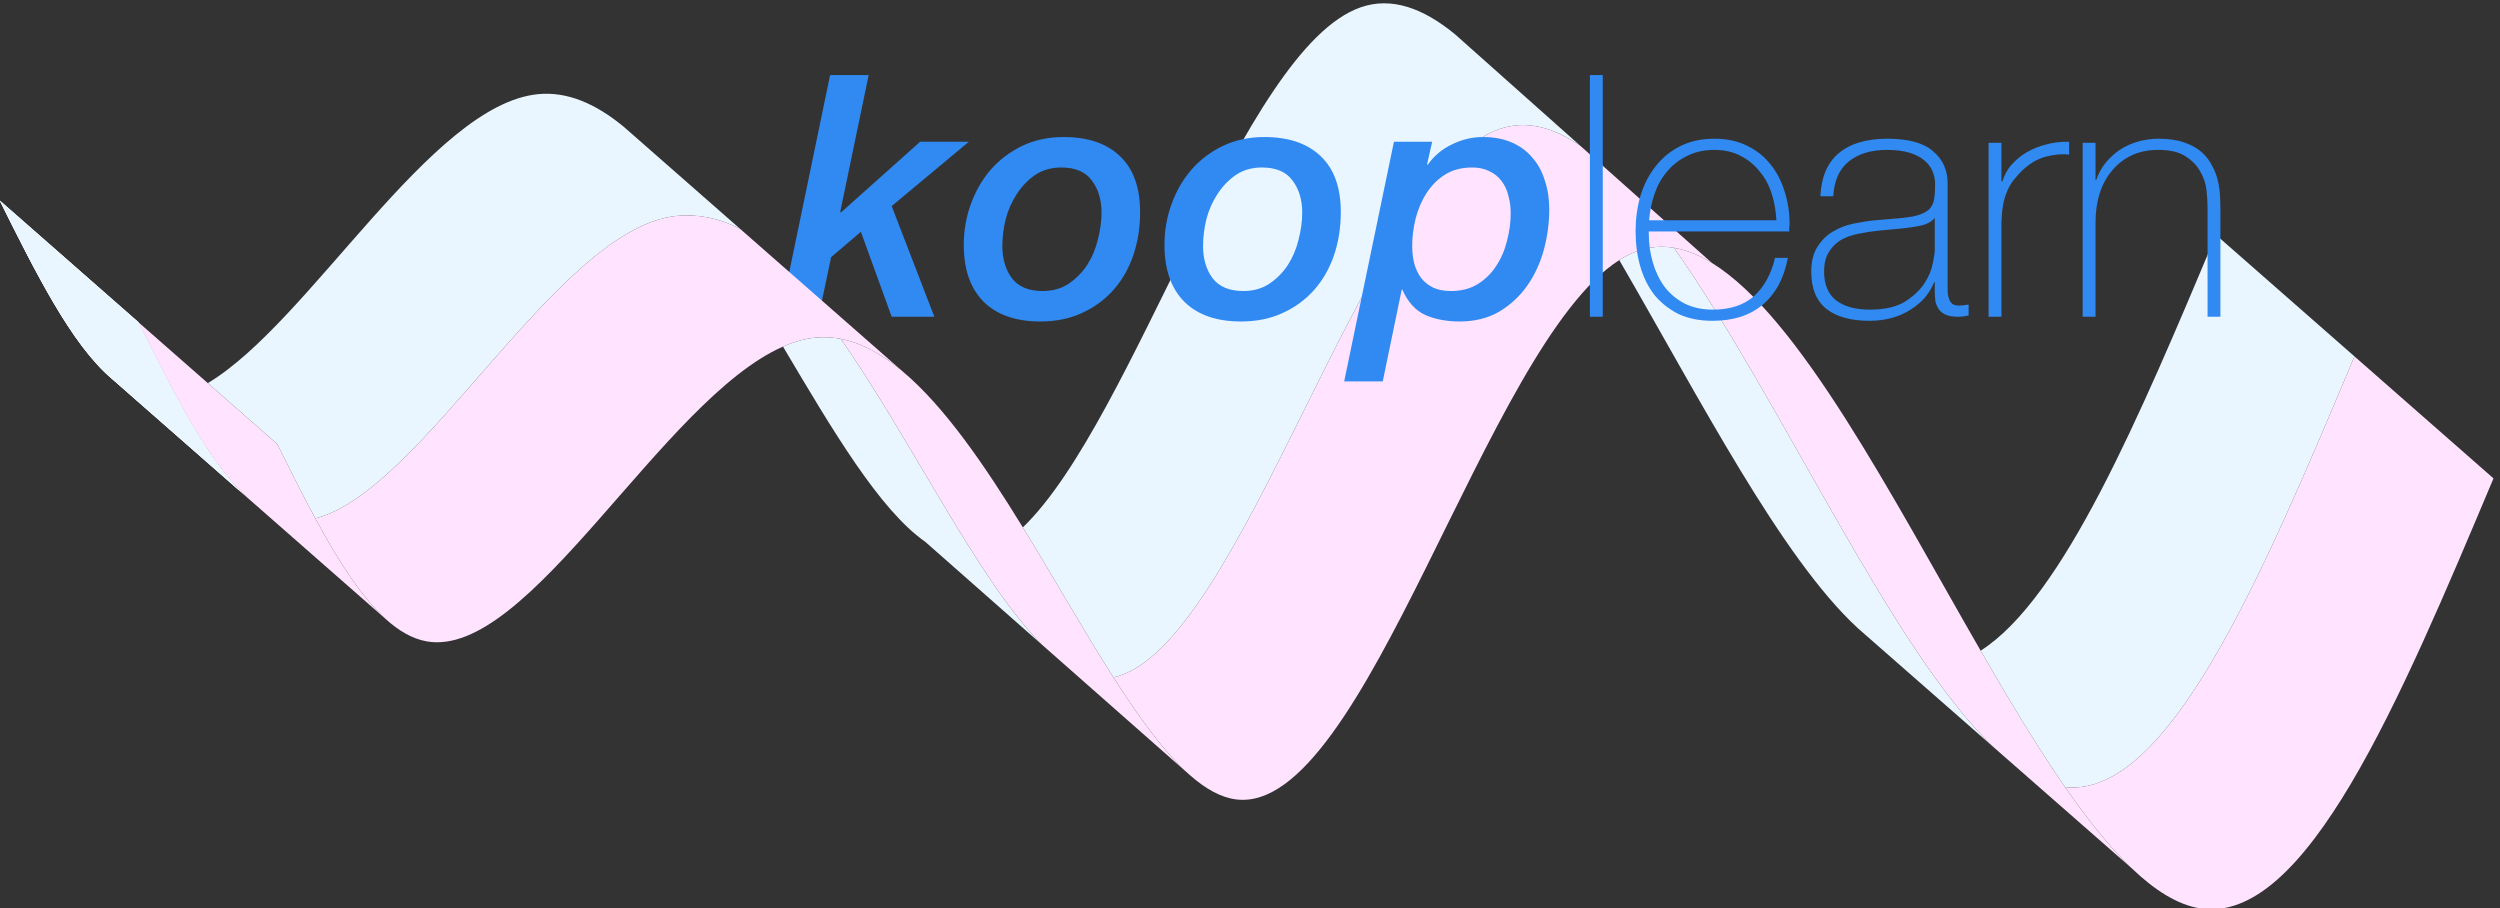 <?xml version="1.0" encoding="UTF-8" standalone="no"?>
<!-- Created with Inkscape (http://www.inkscape.org/) -->

<svg
   version="1.1"
   id="svg1"
   width="3447.153"
   height="1252.303"
   viewBox="0 0 3447.153 1252.303"
   sodipodi:docname="logo.svg"
   inkscape:version="1.3 (0e150ed, 2023-07-21)"
   xmlns:inkscape="http://www.inkscape.org/namespaces/inkscape"
   xmlns:sodipodi="http://sodipodi.sourceforge.net/DTD/sodipodi-0.dtd"
   xmlns="http://www.w3.org/2000/svg"
   xmlns:svg="http://www.w3.org/2000/svg">
  <rect x="0" y="0" width="3447.153" height="1252.303" fill="#333333" stroke="none"/>
  <defs
     id="defs1" />
  <sodipodi:namedview
     id="namedview1"
     pagecolor="#ffffff"
     bordercolor="#000000"
     borderopacity="0.25"
     inkscape:showpageshadow="2"
     inkscape:pageopacity="0.0"
     inkscape:pagecheckerboard="0"
     inkscape:deskcolor="#d1d1d1"
     showgrid="false"
     inkscape:zoom="0.24642435"
     inkscape:cx="1990.4689"
     inkscape:cy="580.2998"
     inkscape:window-width="1920"
     inkscape:window-height="1027"
     inkscape:window-x="0"
     inkscape:window-y="25"
     inkscape:window-maximized="0"
     inkscape:current-layer="g1">
    <inkscape:page
       x="0"
       y="0"
       inkscape:label="1"
       id="page1"
       width="3447.153"
       height="1252.303"
       margin="0"
       bleed="0" />
    <inkscape:grid
       id="grid18"
       units="px"
       originx="-142.18"
       originy="-576.196"
       spacingx="1"
       spacingy="1"
       empcolor="#0099e5"
       empopacity="0.302"
       color="#0099e5"
       opacity="0.149"
       empspacing="5"
       dotted="false"
       gridanglex="30"
       gridanglez="30"
       visible="false" />
  </sodipodi:namedview>
  <g
     id="g1"
     inkscape:groupmode="layer"
     inkscape:label="1"
     transform="translate(-142.18,-576.196)">
    <path
       id="path9"
       d="M 21744.1,5995.7 C 20680.8,6998.9 19538,9601.52 18423.3,11179 c -124.5,20.6 -248.1,11.8 -370.4,-30.7 -65.7,-22.8 -131.1,-55.4 -196.2,-96.7 C 18695.3,9606.89 19534.2,7970 20328.1,7237 l 100.2,-87.9 1315.8,-1153.4"
       style="opacity:1;fill:#e9f6ff;fill-opacity:1;fill-rule:evenodd;stroke:none"
       transform="matrix(0.133,0,0,-0.133,0,2404.693)" />
    <path
       id="path14"
       d="m 13889.3,5459.6 c 1339.2,-156.6 2580.8,4711.4 3967.4,5592 65.1,41.3 130.5,73.9 196.2,96.7 122.3,42.5 245.9,51.3 370.4,30.7 130,-21.6 261.2,-75.3 393.2,-156.4 l -924.7,823.1 -436.7,388.7 c -284.9,197 -565.7,271.4 -840.5,176 -1402.7,-487.1 -2669.6,-5402 -4002.6,-5684.5 269.7,-422.6 533.1,-784.6 791.8,-1012.7 163.6,-144.2 325.2,-234.9 485.5,-253.6"
       style="fill:#ffe3ff;fill-opacity:1;fill-rule:evenodd;stroke:none"
       transform="matrix(0.133,0,0,-0.133,0,2404.693)" />
    <path
       id="path15"
       d="m 21888.4,5869.3 1277,-1119.4 c -225.6,216.3 -454.8,503.8 -686.5,837.7 -288.6,415.8 -581.2,903.5 -875.7,1414.6 -930.5,1614.91 -1880.3,3463.6 -2786.7,4020.4 -132,81.1 -263.2,134.8 -393.2,156.4 1114.7,-1577.48 2257.5,-4180.1 3320.8,-5183.3 l 144.3,-126.4"
       style="fill:#ffe3ff;fill-opacity:1;fill-rule:evenodd;stroke:none"
       transform="matrix(0.133,0,0,-0.133,0,2404.693)" />
    <path
       id="path10"
       d="m 21603.2,7002.2 c 294.5,-511.1 587.1,-998.8 875.7,-1414.6 1071.4,-113.1 2041.7,2188.6 2999.8,4465.5 l -1435.3,1259.4 C 23251.1,9429.89 22458.9,7547.3 21603.2,7002.2"
       style="opacity:1;fill:#e9f6ff;fill-opacity:1;fill-rule:evenodd;stroke:none"
       transform="matrix(0.133,0,0,-0.133,0,2404.693)" />
    <path
       id="path8"
       d="m 12612,6725.9 c 1333,282.5 2599.9,5197.4 4002.6,5684.5 274.8,95.4 555.6,21 840.5,-176 l -1147.2,1021.2 -153.6,136.7 c -332.1,273 -659.1,390.8 -978,280.1 C 13942.6,13244 12830.2,9394.19 11673.3,8280.49 11995.9,7755.4 12308,7202.2 12612,6725.9"
       style="opacity:1;fill:#e9f6ff;fill-opacity:1;fill-rule:evenodd;stroke:none"
       transform="matrix(0.133,0,0,-0.133,0,2404.693)" />
    <g
       id="text16"
       style="font-size:466.667px;fill:#308af2"
       aria-label="kooplearn">
      <path
         style="font-style:italic;font-weight:500;font-family:'Helvetica Neue';-inkscape-font-specification:'Helvetica Neue Medium Italic'"
         d="m 1286.76,679.742 h 53.2 l -39.2,188.533 0.933,0.933 109.2,-97.533 h 67.2 l -106.4,88.667 58.8,152.6 h -58.8 l -42.467,-117.133 -41.067,35 -17.267,82.133 h -53.2 z m 318.733,127.4 q -20.533,0 -35.933,10.267 -14.933,10.267 -25.2,26.133 -10.267,15.4 -15.4,34.533 -4.667,19.133 -4.667,37.333 0,26.6 13.067,44.333 13.533,17.733 42.467,17.733 20.533,0 35.467,-9.8 15.4,-10.267 25.667,-25.667 10.267,-15.867 14.933,-35 5.133,-19.6 5.133,-37.8 0,-26.6 -13.533,-44.333 -13.067,-17.733 -42,-17.733 z m -28.933,212.334 q -50.4,0 -77.933,-27.067 -27.533,-27.533 -27.533,-78.4 0,-29.867 9.8,-56.467 9.8,-27.067 27.533,-47.6 18.2,-20.533 43.4,-32.667 25.667,-12.133 56.933,-12.133 50.4,0 77.933,26.6 27.533,26.133 27.533,77 0,31.733 -9.333,59.267 -9.333,27.533 -27.533,48.067 -17.733,20.067 -43.4,31.733 -25.2,11.667 -57.4,11.667 z m 305.666,-212.334 q -20.533,0 -35.933,10.267 -14.933,10.267 -25.2,26.133 -10.267,15.4 -15.4,34.533 -4.667,19.133 -4.667,37.333 0,26.6 13.067,44.333 13.533,17.733 42.467,17.733 20.533,0 35.467,-9.8 15.4,-10.267 25.667,-25.667 10.267,-15.867 14.933,-35 5.133,-19.6 5.133,-37.8 0,-26.6 -13.533,-44.333 -13.067,-17.733 -42,-17.733 z m -28.933,212.334 q -50.4,0 -77.933,-27.067 -27.533,-27.533 -27.533,-78.4 0,-29.867 9.8,-56.467 9.8,-27.067 27.533,-47.6 18.2,-20.533 43.4,-32.667 25.667,-12.133 56.933,-12.133 50.4,0 77.933,26.6 27.533,26.133 27.533,77 0,31.733 -9.333,59.267 -9.333,27.533 -27.533,48.067 -17.733,20.067 -43.4,31.733 -25.2,11.667 -57.4,11.667 z M 2089.425,915.409 q 0,13.067 2.8,24.267 3.267,11.2 9.333,19.6 6.533,8.4 16.8,13.533 10.267,4.667 24.267,4.667 21.467,0 36.867,-9.333 15.867,-9.8 25.667,-25.2 10.267,-15.4 14.933,-34.533 5.133,-19.133 5.133,-38.267 0,-13.067 -3.267,-24.267 -2.8,-11.667 -9.333,-20.067 -6.533,-8.867 -16.8,-13.533 -9.8,-5.133 -23.8,-5.133 -21.467,0 -37.333,9.8 -15.4,9.8 -25.667,25.667 -9.8,15.4 -14.933,35 -4.667,19.133 -4.667,37.8 z m -25.2,-143.733 h 52.733 l -7,30.8 0.933,0.933 q 12.6,-18.2 33.133,-28 20.533,-10.267 42.933,-10.267 22.4,0 39.667,7.467 17.267,7.467 28.467,21 11.667,13.067 17.267,31.733 6.067,18.2 6.067,39.667 0,27.533 -7.467,55.533 -7.467,27.533 -22.867,49.467 -15.4,21.933 -38.733,35.933 -23.333,13.533 -54.6,13.533 -26.6,0 -47.133,-8.867 -20.533,-9.333 -31.733,-35 h -0.933 l -26.133,126.467 h -53.2 z"
         id="path1" />
      <path
         style="font-weight:200;font-family:'Helvetica Neue';-inkscape-font-specification:'Helvetica Neue Ultra-Light'"
         d="m 2352.158,679.742 v 333.2 h -17.733 V 679.742 Z m 63.466,215.6 v 2.8 q 0,21 5.6,40.133 5.6,19.133 16.333,33.6 11.2,14.467 27.533,22.867 16.8,8.4 38.733,8.4 35.933,0 56.933,-18.667 21,-19.133 28.933,-52.733 h 17.733 q -7.933,42 -34.533,64.4 -26.133,22.4 -69.533,22.4 -26.6,0 -46.667,-9.333 -19.6,-9.8 -33.133,-26.133 -13.067,-16.8 -19.6,-39.2 -6.533,-22.867 -6.533,-49 0,-25.2 6.533,-48.067 7,-23.333 20.533,-40.6 13.533,-17.733 33.6,-28 20.533,-10.733 48.067,-10.733 25.2,0 44.333,9.333 19.6,9.333 32.667,25.667 13.067,15.867 19.6,37.333 7,21 7,45.267 0,2.333 -0.467,5.6 0,2.8 0,4.667 z m 175.933,-15.4 q -0.933,-19.6 -6.533,-36.867 -5.6,-17.733 -16.8,-30.8 -10.733,-13.533 -26.6,-21.467 -15.4,-7.933 -35.467,-7.933 -21.467,0 -37.8,8.4 -16.333,7.933 -27.533,21.467 -11.2,13.067 -17.267,30.8 -6.067,17.733 -7.467,36.4 z m 218.4,85.4 h -0.933 q -4.2,10.733 -12.133,20.533 -7.933,9.333 -19.6,16.8 -11.2,7.467 -25.667,11.667 -14.467,4.2 -31.733,4.2 -38.267,0 -59.267,-16.333 -21,-16.8 -21,-51.333 0,-21 8.4,-34.067 8.4,-13.533 21,-21 13.067,-7.933 28.467,-11.2 15.867,-3.267 30.333,-4.667 l 27.533,-2.333 q 19.133,-1.4 29.867,-4.2 11.2,-3.267 16.8,-8.4 5.6,-5.6 7,-14 1.4,-8.4 1.4,-21 0,-9.8 -3.733,-18.2 -3.733,-8.4 -11.667,-14.933 -7.933,-6.533 -20.533,-10.267 -12.6,-3.733 -30.8,-3.733 -32.2,0 -52.267,15.867 -19.6,15.867 -21.467,48.067 h -17.733 q 1.867,-39.667 25.2,-59.267 23.8,-20.067 67.2,-20.067 43.4,0 63,17.267 20.067,16.8 20.067,44.333 v 139.533 q 0,5.133 0,10.267 0.467,5.133 1.867,9.333 1.4,4.2 4.667,7 3.267,2.333 9.333,2.333 4.667,0 13.067,-1.4 v 14.933 q -7,1.867 -14.467,1.867 -10.733,0 -17.267,-2.8 -6.067,-2.8 -9.333,-7.467 -3.267,-4.667 -4.667,-10.733 -0.933,-6.533 -0.933,-14 z m 0,-88.667 q -6.533,7.933 -20.067,10.733 -13.067,2.8 -29.4,4.2 l -29.867,2.8 q -13.067,1.4 -26.133,4.2 -13.067,2.333 -23.8,8.4 -10.267,6.067 -16.8,16.8 -6.533,10.267 -6.533,27.067 0,26.6 16.8,39.667 16.8,12.6 46.2,12.6 30.333,0 48.067,-10.733 17.733,-11.2 27.067,-25.2 9.333,-14.467 11.667,-27.533 2.8,-13.533 2.8,-18.2 z m 91.933,-50.4 h 1.4 q 3.267,-11.667 11.667,-21.933 8.867,-10.267 21,-17.733 12.6,-7.467 27.533,-11.2 15.4,-4.2 31.733,-3.733 v 17.733 q -14,-1.867 -32.2,2.8 -17.733,4.667 -34.067,20.533 -6.533,7 -11.667,13.533 -4.667,6.533 -7.933,14.467 -3.267,7.933 -5.133,17.733 -1.867,9.8 -2.333,23.333 v 131.133 h -17.733 V 773.075 h 17.733 z m 112,-53.2 h 17.733 v 51.333 h 0.933 q 4.667,-13.533 13.067,-23.8 8.867,-10.733 20.067,-18.2 11.667,-7.467 25.2,-11.2 13.533,-3.733 27.533,-3.733 21,0 35.467,5.133 14.933,5.133 24.267,13.533 9.333,8.4 14.467,19.133 5.6,10.267 7.933,21 2.333,10.733 2.8,21 0.467,9.8 0.467,17.267 v 148.4 h -17.733 V 861.276 q 0,-8.867 -1.4,-22.4 -1.4,-13.533 -8.4,-25.667 -6.533,-12.6 -20.533,-21.467 -13.533,-8.867 -37.8,-8.867 -20.533,0 -36.4,7.467 -15.867,7.467 -27.067,21 -11.2,13.067 -17.267,31.733 -5.6,18.2 -5.6,40.133 v 129.733 h -17.733 z"
         id="path2" />
    </g>
    <path
       id="path3"
       d="m 3628.67,8593.11 c -401.38,364.14 -762.69,1088.92 -1124.01,1813.69 l -1438.31,1262.1 c 371.87,-746 743.74,-1491.9 1159.28,-1844.71 L 3628.67,8593.11"
       style="fill:#ffffff;fill-opacity:1;fill-rule:evenodd;stroke:none"
       transform="matrix(0.133,0,0,-0.133,0,2404.693)" />
    <path
       id="path4"
       d="m 3628.66,8593.12 c -401.37,364.15 -762.68,1088.92 -1124,1813.68 l -1438.31,1262.1 c 371.87,-746 743.74,-1491.9 1159.28,-1844.71 L 3628.66,8593.12"
       style="fill:#ffffff;fill-opacity:1;fill-rule:evenodd;stroke:none"
       transform="matrix(0.133,0,0,-0.133,0,2404.693)" />
    <path
       id="path5"
       d="m 3549.62,8662.48 c -313.98,324.92 -605.09,868.41 -891.12,1437.02 -0.01,0 -0.02,0 -0.03,0.1 -51.35,101.7 -102.58,204.5 -153.81,307.2 l -1438.31,1262.1 c 371.87,-746 743.74,-1491.9 1159.28,-1844.71 L 3549.62,8662.48"
       style="opacity:1;fill:#e9f6ff;fill-opacity:1;fill-rule:evenodd;stroke:none"
       transform="matrix(0.133,0,0,-0.133,0,2404.693)" />
    <path
       id="path6"
       d="m 4337.7,8373.96 c 1116.52,276.59 2516.64,3016.54 3749.09,3136.04 217.85,21.1 439.9,-23.6 654.68,-134.1 l -1089.42,955.7 -118.48,103.9 c -285.65,235.3 -580.24,366.1 -885.08,336.5 C 5532.56,12663.9 4279.18,10407.3 3223.33,9776.23 l 719.64,-631.45 c 130.94,-262.67 261.88,-525.33 394.73,-770.82"
       style="opacity:1;fill:#e9f6ff;fill-opacity:1;fill-rule:evenodd;stroke:none"
       transform="matrix(0.133,0,0,-0.133,0,2404.693)" />
    <path
       id="path16"
       d="m 25478.7,10053.1 c -958.1,-2276.9 -1928.4,-4578.6 -2999.8,-4465.5 231.7,-333.9 460.9,-621.4 686.5,-837.7 241.6,-231.7 479.2,-381.6 711.5,-419 1093.2,-176.1 2068.1,2140.7 3043.1,4457.54 l -1441.3,1264.66"
       style="fill:#ffe3ff;fill-opacity:1;fill-rule:evenodd;stroke:none"
       transform="matrix(0.133,0,0,-0.133,0,2404.693)" />
    <path
       id="path7"
       d="m 11867,7068.2 c -654.1,656.4 -1338.6,2101.44 -2081.28,3166.8 -86.05,16.7 -172.91,21.4 -260.62,12.9 -111.57,-10.8 -224.53,-43.1 -338.52,-93.1 513.56,-866.56 1001.72,-1693.92 1475.32,-2024.1 L 11867,7068.2"
       style="opacity:1;fill:#e9f6ff;fill-opacity:1;fill-rule:evenodd;stroke:none"
       transform="matrix(0.133,0,0,-0.133,0,2404.693)" />
    <path
       id="path12"
       d="m 5489.03,7099.4 c 1060.31,-194.1 2441.97,2504.71 3697.55,3055.4 113.99,50 226.95,82.3 338.52,93.1 87.71,8.5 174.57,3.8 260.62,-12.9 219.18,-42.6 433.08,-162.7 642.18,-338.33 L 8741.47,11375.9 c -214.78,110.5 -436.83,155.2 -654.68,134.1 C 6854.34,11390.5 5454.22,8650.55 4337.7,8373.96 4571.18,7942.5 4810.56,7564 5066.17,7331.8 c 135.85,-123.4 276.28,-205.6 422.86,-232.4"
       style="fill:#ffe3ff;fill-opacity:1;fill-rule:evenodd;stroke:none"
       transform="matrix(0.133,0,0,-0.133,0,2404.693)" />
    <path
       id="path13"
       d="m 12612,6725.9 c -304,476.3 -616.1,1029.5 -938.7,1554.59 -397.6,647.13 -811.2,1251.43 -1245.4,1616.18 -209.1,175.63 -423,295.73 -642.18,338.33 C 10528.4,9169.64 11212.9,7724.6 11867,7068.2 l 194.3,-171.3 1342.5,-1183.7 c -258.7,228.1 -522.1,590.1 -791.8,1012.7"
       style="fill:#ffe3ff;fill-opacity:1;fill-rule:evenodd;stroke:none"
       transform="matrix(0.133,0,0,-0.133,0,2404.693)" />
    <path
       id="path11"
       d="m 4337.7,8373.96 c -132.85,245.49 -263.79,508.15 -394.73,770.82 l -719.64,631.45 -718.67,630.57 c 51.25,-102.8 102.5,-205.6 153.86,-307.4 310.75,-615.7 625.69,-1193.78 970.13,-1506.26 L 5066.17,7331.8 C 4810.56,7564 4571.18,7942.5 4337.7,8373.96"
       style="fill:#ffe3ff;fill-opacity:1;fill-rule:evenodd;stroke:none"
       transform="matrix(0.133,0,0,-0.133,0,2404.693)" />
  </g>
</svg>
